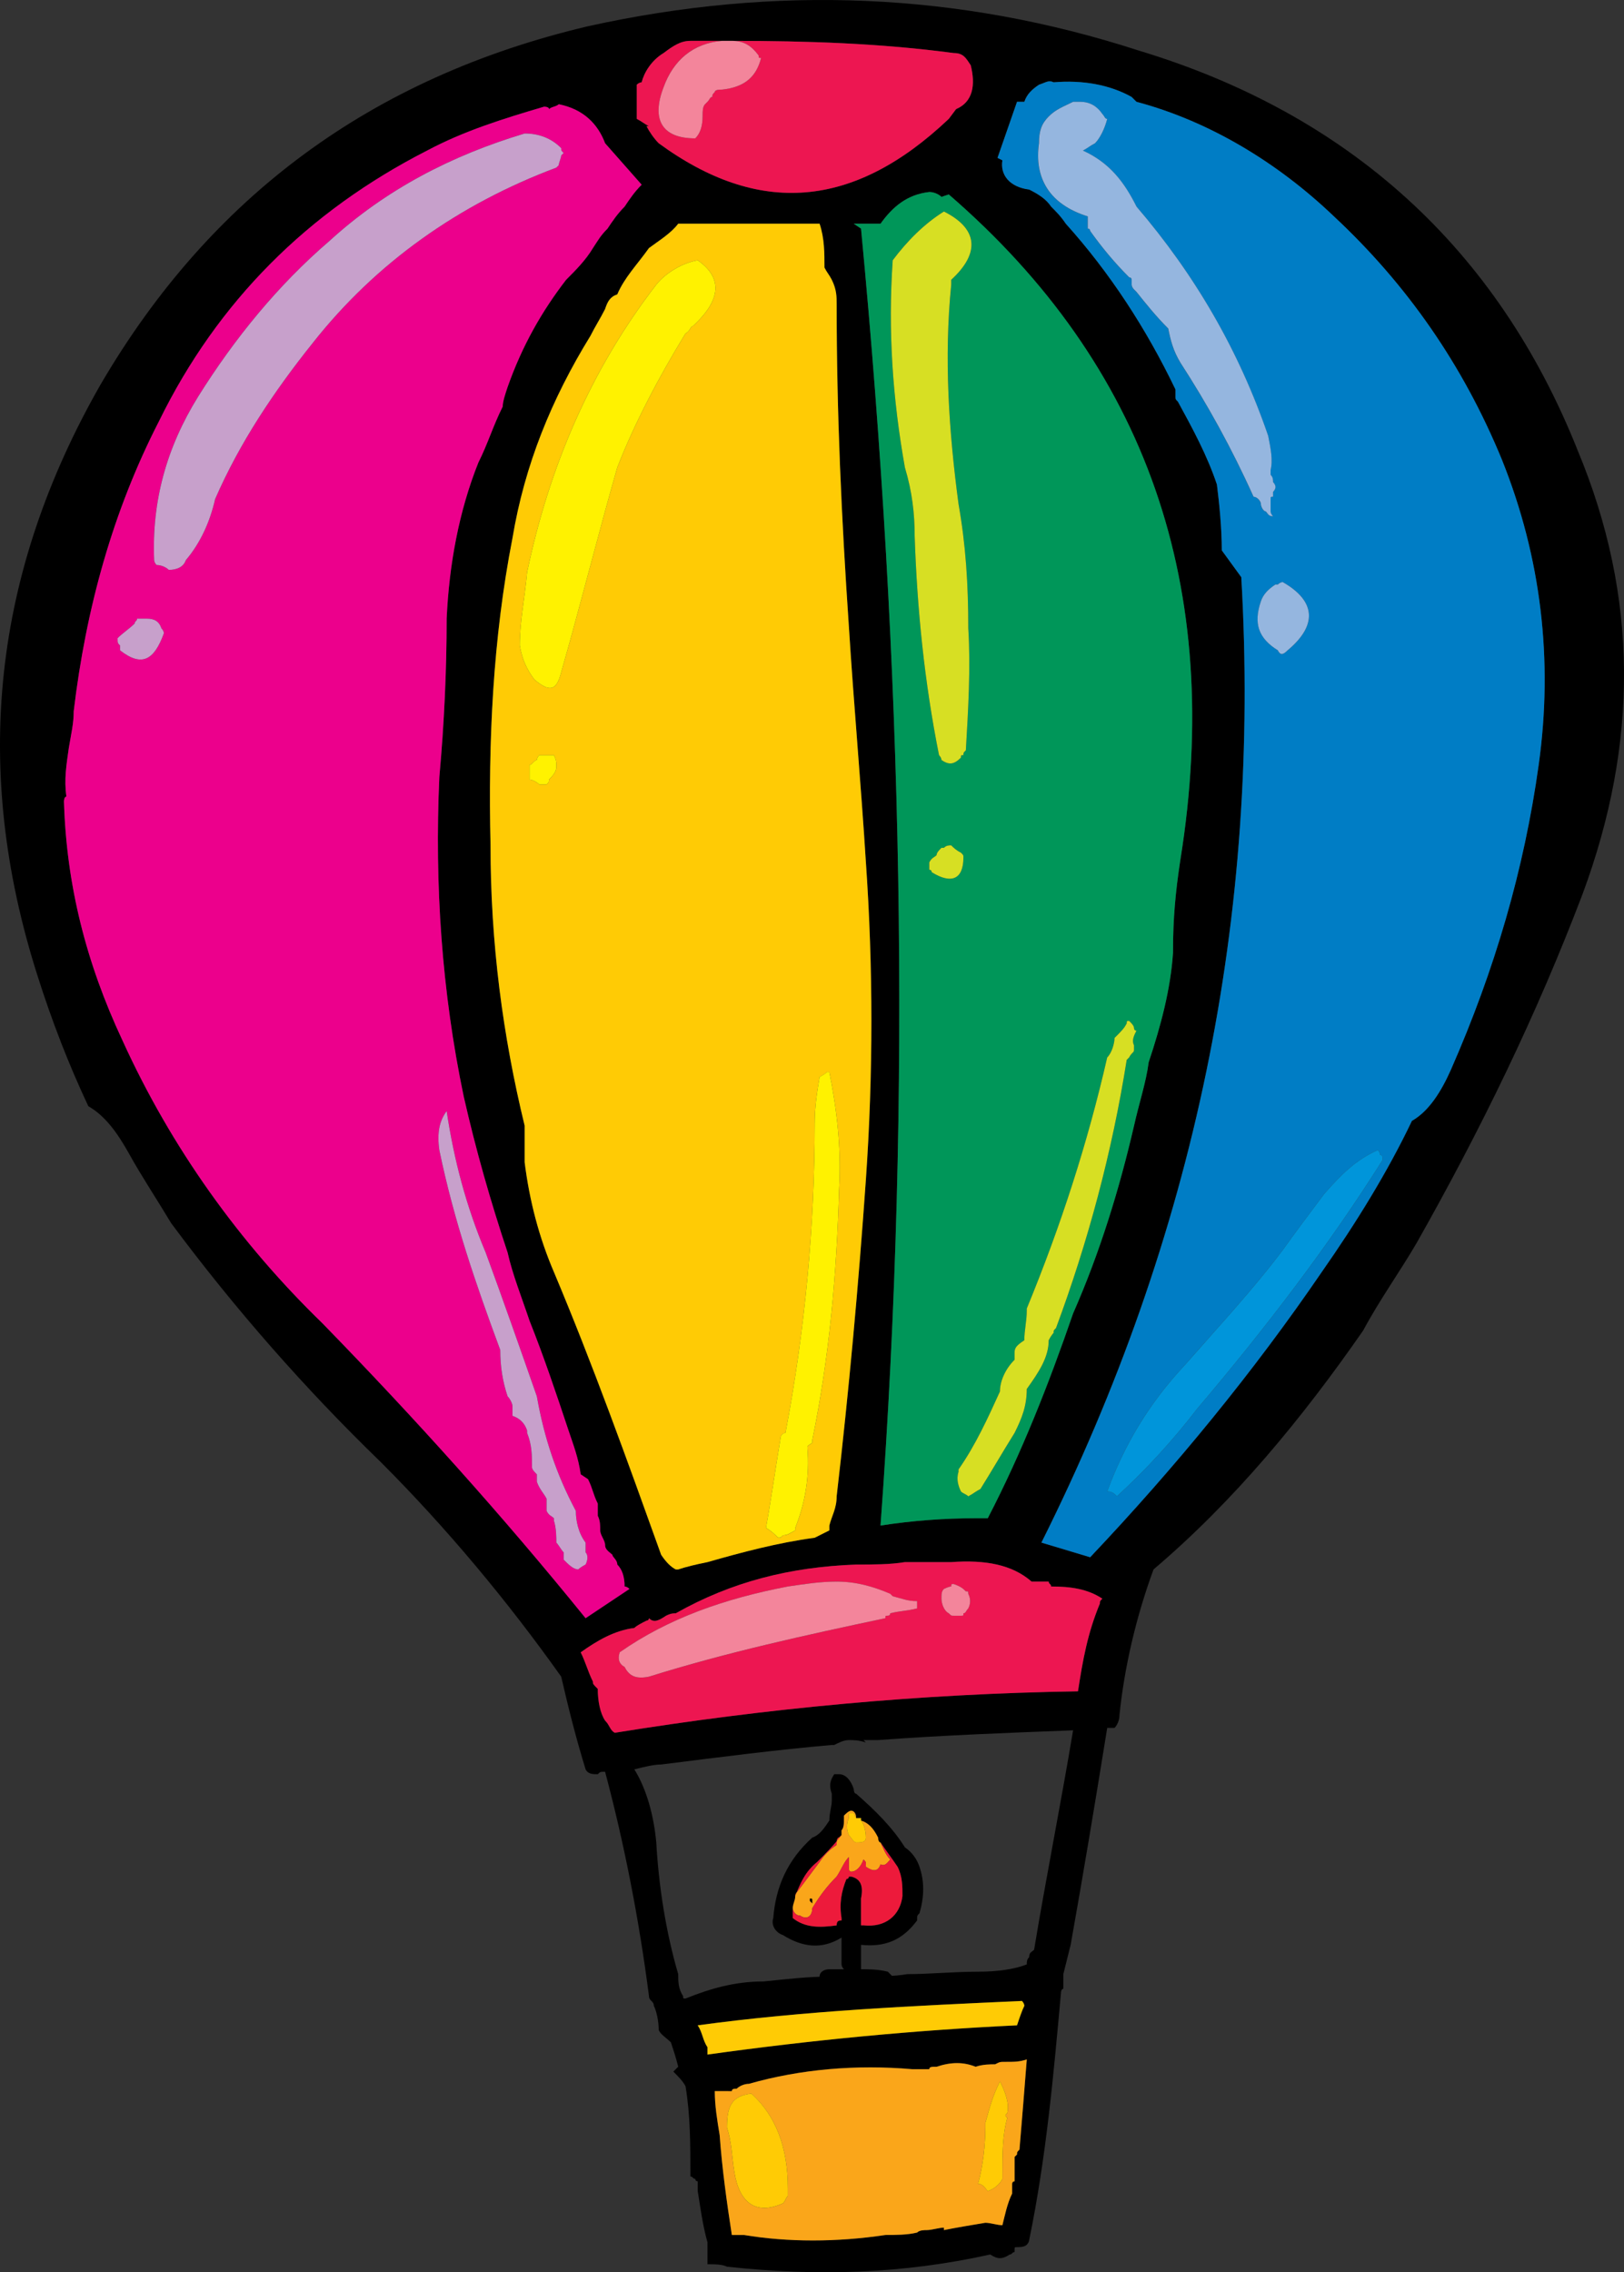 <?xml version="1.0" encoding="utf-8"?>
<!-- Generator: Adobe Illustrator 13.0.0, SVG Export Plug-In . SVG Version: 6.00 Build 14948)  -->
<svg version="1.2" baseProfile="tiny" id="Layer_1" xmlns="http://www.w3.org/2000/svg" xmlns:xlink="http://www.w3.org/1999/xlink"
	 x="0px" y="0px" width="66.625px" height="93.205px" viewBox="0 0 66.625 93.205" xml:space="preserve">
<rect x="0" y="0" width="66.625" height="93.205" fill="#333333" stroke="none"/>
<path d="M34.424,72.776c-0.1,0-0.1,0-0.2,0c-0.2,0.301-0.2,0.5-0.1,0.801c0,0.1,0,0.199,0,0.3c0,0.2-0.1,0.5-0.1,0.8
	c-0.2,0.3-0.4,0.6-0.7,0.7c-1,0.899-1.5,2-1.6,3.3c-0.1,0.3,0.1,0.6,0.4,0.7c0.8,0.5,1.6,0.6,2.4,0.1c0,0.3,0,0.7,0,1.101
	c0,0,0,0.1,0.1,0.199c-0.2,0-0.4,0-0.6,0c-0.2,0-0.4,0.101-0.4,0.301l0,0c-0.3,0.399-0.1,0.699,0.4,0.699c0,0.101,0,0.101,0,0.2
	c0.2,0,0.3,0,0.4,0.101c0.4,0,0.8,0,1.2,0c0.2-0.101,0.5-0.2,0.7-0.301c0.5-0.1,0.6-0.399,0.3-0.699c0,0,0,0-0.1-0.101
	c0,0,0,0-0.1-0.1c-0.4-0.101-0.8-0.101-1.1-0.101c0-0.399,0-0.699,0-1c1,0.101,1.7-0.199,2.3-1c0-0.199,0-0.199,0.1-0.3
	c0.2-0.7,0.2-1.3,0-1.899c-0.1-0.301-0.3-0.601-0.6-0.801c-0.5-0.8-1.2-1.5-2-2.199c-0.1,0-0.1-0.2-0.1-0.2
	C34.924,73.077,34.724,72.776,34.424,72.776z M34.624,74.476c0.1-0.1,0.2-0.2,0.3-0.2s0.2,0.101,0.2,0.301h0.2v0.1
	c0.3,0.1,0.5,0.3,0.7,0.7c0,0,0,0.2,0.1,0.2c0.2,0.3,0.5,0.699,0.7,1c0.2,0.399,0.2,0.8,0.2,1.199c-0.1,0.801-0.7,1.301-1.6,1.2
	c-0.1,0-0.1,0-0.1,0c0-0.2,0-0.399,0-0.7c0-0.1,0-0.199,0-0.399c0.1-0.5,0-0.8-0.4-0.9h-0.1c0,0.101-0.1,0.101-0.1,0.101
	c-0.2,0.5-0.3,1-0.2,1.6v0.1c-0.1,0-0.2,0-0.2,0.2c-0.7,0.101-1.3,0.101-1.8-0.3c0-0.1,0-0.3,0-0.4c0-0.199,0.1-0.3,0.1-0.5
	c0.2-0.5,0.4-1,0.9-1.399c0.3-0.3,0.7-0.7,1-1.101c0,0,0-0.1,0-0.199c0.1-0.101,0.1-0.301,0.1-0.5
	C34.624,74.577,34.624,74.577,34.624,74.476z"/>
<path fill="#FAA61A" d="M34.924,74.376h0.1l0.1,0.2c0-0.2-0.1-0.301-0.2-0.301s-0.2,0.101-0.3,0.2c0,0.101,0,0.101,0,0.101
	c0,0.199,0,0.399-0.1,0.5c0,0.1,0,0.199,0,0.199s0,0-0.1,0.101c-0.1,0-0.1,0.2-0.1,0.3c-0.3,0.2-0.5,0.4-0.7,0.7
	c-0.3,0.399-0.6,0.8-0.9,1.2c-0.1,0.1-0.1,0.199-0.1,0.199c0,0.2-0.1,0.301-0.1,0.5c0,0.101,0.1,0.301,0.3,0.301
	c0.3,0.199,0.5,0,0.5-0.301c0.3-0.5,0.6-0.899,1-1.3c0.2-0.3,0.3-0.6,0.5-0.8c0,0.1,0,0.2,0,0.4c0,0.1,0,0.199,0.1,0.199
	c0.2,0,0.4-0.199,0.5-0.5c0.1,0.101,0.1,0.101,0.1,0.2v0.101c0.3,0.199,0.5,0.199,0.6-0.101c0.2,0.101,0.3-0.1,0.4-0.2
	c-0.2-0.199-0.3-0.5-0.4-0.699c-0.1,0-0.1-0.2-0.1-0.2c-0.2-0.4-0.4-0.601-0.7-0.7c0.1,0.1,0.2,0.4,0.2,0.7c0,0.2-0.2,0.2-0.4,0.2
	c-0.1,0-0.2-0.2-0.3-0.301c-0.1-0.199-0.1-0.5,0-0.699c0,0,0,0,0-0.101C34.824,74.376,34.824,74.376,34.924,74.376z"/>
<path fill="#FFCB05" d="M35.024,74.376h-0.1c-0.1,0-0.1,0-0.1,0.1c0,0.101,0,0.101,0,0.101c-0.1,0.199-0.1,0.5,0,0.699
	c0.1,0.101,0.2,0.301,0.3,0.301c0.2,0,0.4,0,0.4-0.2c0-0.3-0.1-0.601-0.2-0.7v-0.1h-0.2L35.024,74.376z"/>
<path fill="#ED1A3B" d="M32.624,77.776c0,0,0-0.1,0.1-0.199c0.3-0.4,0.6-0.801,0.9-1.2c0.2-0.3,0.4-0.5,0.7-0.7c0-0.1,0-0.3,0.1-0.3
	c0.1-0.101,0.1-0.101,0.1-0.101c-0.3,0.4-0.7,0.801-1,1.101C33.024,76.776,32.824,77.276,32.624,77.776z"/>
<path fill="#ED1A3B" d="M32.824,78.577c-0.2,0-0.3-0.2-0.3-0.301c0,0.101,0,0.301,0,0.4c0.5,0.4,1.1,0.4,1.8,0.3
	c0-0.2,0.1-0.2,0.2-0.2v-0.1c-0.1-0.6,0-1.1,0.2-1.6c0,0,0.1,0,0.1-0.101h0.1c0.4,0.101,0.5,0.4,0.4,0.9c0,0.2,0,0.3,0,0.399
	c0,0.301,0,0.5,0,0.7c0,0,0,0,0.1,0c0.9,0.101,1.5-0.399,1.6-1.2c0-0.399,0-0.8-0.2-1.199c-0.2-0.301-0.5-0.7-0.7-1
	c0.1,0.199,0.2,0.5,0.4,0.699c-0.1,0.101-0.2,0.301-0.4,0.2c-0.1,0.3-0.3,0.3-0.6,0.101v-0.101c0-0.1,0-0.1-0.1-0.2
	c-0.1,0.301-0.3,0.5-0.5,0.5c-0.1,0-0.1-0.1-0.1-0.199c0-0.2,0-0.301,0-0.4c-0.2,0.2-0.3,0.5-0.5,0.8c-0.4,0.4-0.7,0.8-1,1.3
	C33.324,78.577,33.124,78.776,32.824,78.577z"/>
<g>
	<path d="M64.924,36.676c2.301-6.2,2.301-12.2-0.199-18.2c-3.301-8.3-9.4-13.8-18-16.4c-7.4-2.4-14.9-2.7-22.601-1
		c-8.9,2.1-15.5,7-20,14.7c-4.4,7.7-5.3,15.7-2.6,24.2c0.6,1.9,1.3,3.7,2.1,5.4c0.7,0.4,1.2,1.1,1.7,2c0.5,0.899,1.1,1.8,1.7,2.8
		c2.6,3.5,5.5,6.8,8.6,9.8c2.7,2.7,5.2,5.7,7.4,8.8l0,0c0.3,1.301,0.6,2.5,1,3.801c0.1,0.199,0.3,0.199,0.5,0.199
		c0.1-0.1,0.1-0.1,0.3-0.1c0.8,3,1.4,6.1,1.8,9.2c0,0.2,0.2,0.2,0.2,0.399c0.1,0.2,0.2,0.601,0.2,1c0.1,0.2,0.3,0.301,0.5,0.5
		c0.1,0.301,0.2,0.601,0.3,1c-0.1,0.101-0.2,0.2-0.2,0.2c0.2,0.2,0.4,0.4,0.5,0.601c0.2,1.199,0.2,2.399,0.2,3.699
		c0.1,0,0.1,0.101,0.2,0.101c0,0,0,0.1,0.1,0.1c0,0.101,0,0.3,0,0.4c0.1,0.6,0.2,1.399,0.4,2.1c0,0,0,0,0,0.101c0,0.3,0,0.5,0,0.8
		c0.3,0,0.6,0,0.8,0.1h-0.1c0.1,0,0.1,0,0.1,0c3.7,0.4,7.2,0.3,10.8-0.5c0.3,0.2,0.5,0.2,0.8,0c0.1,0,0.1-0.1,0.2-0.1
		c0-0.101,0-0.101,0-0.101c0-0.1,0-0.1,0.1-0.1s0.3,0,0.4-0.1c0.1-0.101,0.1-0.2,0.1-0.2c0.7-3.4,1-6.8,1.3-10.101
		c0-0.199,0.1-0.199,0.1-0.199c0-0.301,0-0.5,0-0.5c0-0.101,0-0.101,0-0.101c0.101-0.399,0.2-0.8,0.3-1.2c0.5-2.8,1-5.8,1.5-8.899
		c0.101,0,0.2,0,0.301,0c0.1-0.101,0.199-0.3,0.199-0.5c0.2-2,0.7-4.101,1.4-6c3.3-2.8,6.1-6.2,8.6-9.8c0.7-1.301,1.5-2.4,2.2-3.601
		C60.725,46.376,63.024,41.676,64.924,36.676z M46.424,3.976c0.101,0.1,0.101,0.1,0.2,0.2c3,0.8,5.8,2.5,8.101,4.7
		c3,2.8,5.3,6.1,6.899,10c1.601,4,2.101,8.2,1.5,12.5c-0.6,4.3-1.8,8.4-3.6,12.5c-0.4,0.9-0.9,1.7-1.601,2.1
		c-1,2.101-2.3,4.2-3.699,6.2c-2.801,4.1-6,8-9.5,11.7l-2-0.601c6.3-12.6,9-25.7,8.2-39.6l-0.8-1.1c0-0.9-0.1-1.9-0.2-2.7
		c-0.399-1.2-1-2.3-1.6-3.4c-0.1-0.1-0.1-0.1-0.1-0.2s0-0.1,0-0.1c0-0.1,0-0.2,0-0.2c-1.2-2.5-2.7-4.8-4.5-6.8
		c-0.2-0.3-0.4-0.5-0.601-0.7c-0.2-0.3-0.5-0.5-0.9-0.7c-0.8-0.1-1.2-0.6-1.1-1.2l-0.2-0.1l0.8-2.3c0.1,0,0.2,0,0.3,0l0,0
		c0.1-0.3,0.3-0.5,0.6-0.7c0.3-0.1,0.4-0.2,0.601-0.1C44.424,3.276,45.524,3.476,46.424,3.976z M39.124,2.176c0.4,0,0.5,0.2,0.7,0.5
		c0.2,0.8,0.1,1.5-0.6,1.8l-0.3,0.4c-3.9,3.7-7.8,4-11.9,1c-0.2-0.2-0.4-0.5-0.5-0.7c0,0,0,0,0.1,0c-0.2-0.1-0.3-0.2-0.5-0.3
		c0-0.4,0-0.6,0-0.9c0-0.1,0-0.3,0-0.5c0.1-0.1,0.2-0.1,0.2-0.1c0.1-0.4,0.4-0.9,0.9-1.2c0.4-0.3,0.7-0.5,1.1-0.5c0.5,0,1,0,1.5,0
		c0,0,0,0,0.1,0h0.1C33.124,1.676,36.124,1.776,39.124,2.176z M33.624,9.176L33.624,9.176c0.2,0.6,0.2,1.2,0.2,1.8
		c0.1,0.2,0.2,0.3,0.3,0.5c0.2,0.4,0.2,0.7,0.2,1c0,4.5,0.2,8.8,0.5,13.2c0.2,3.2,0.5,6.5,0.7,9.7c0.3,4.3,0.3,8.7,0,13
		c-0.3,4.3-0.7,8.7-1.2,13c0,0.5-0.2,0.8-0.3,1.2c0,0,0,0.1,0,0.199l-0.6,0.301c-1.5,0.199-3,0.6-4.4,1c-0.5,0.1-0.9,0.199-1.2,0.3
		h-0.1c-0.2-0.101-0.4-0.3-0.6-0.601c-1.4-3.899-2.8-7.8-4.4-11.6c-0.6-1.4-1-2.9-1.2-4.5c0-0.5,0-1,0-1.5
		c-0.9-3.7-1.4-7.5-1.4-11.5c-0.1-4.3,0.1-8.5,0.9-12.6c0.5-3,1.6-5.7,3.2-8.3c0.2-0.4,0.4-0.7,0.6-1.1c0.1-0.3,0.2-0.5,0.5-0.6
		c0.3-0.7,0.8-1.2,1.3-1.9c0.4-0.3,0.9-0.6,1.2-1H33.624z M26.324,7.576c-0.3,0.3-0.5,0.6-0.7,0.9c-0.3,0.3-0.5,0.6-0.7,0.9
		c-0.3,0.3-0.4,0.5-0.6,0.8c-0.3,0.5-0.7,0.9-1.1,1.3c-1,1.3-1.8,2.7-2.4,4.4c-0.1,0.3-0.2,0.6-0.2,0.8c-0.4,0.8-0.6,1.5-1,2.3
		c-0.8,2-1.2,4.2-1.3,6.4c0,2.1-0.1,4.3-0.3,6.5c-0.2,4.4,0.1,8.8,1,13.1c0.5,2.2,1.1,4.3,1.8,6.4c0.2,0.899,0.6,1.899,0.9,2.8
		c0.6,1.5,1.1,3,1.6,4.5c0.2,0.6,0.4,1.1,0.5,1.8l0.3,0.2c0.2,0.4,0.2,0.6,0.4,1c0,0.2,0,0.4,0,0.5c0.1,0.2,0.1,0.4,0.1,0.6
		c0,0.2,0.2,0.4,0.2,0.601s0.2,0.3,0.3,0.399c0,0.101,0.2,0.2,0.2,0.4c0.2,0.2,0.3,0.5,0.3,0.9c0.1,0,0.2,0.1,0.2,0.1
		c-0.6,0.4-1.2,0.8-1.8,1.2c-3.4-4.2-7-8.2-10.8-12.101c-3.4-3.3-6.2-7.2-8.2-11.6c-1.5-3.2-2.3-6.4-2.4-9.8c0,0,0-0.2,0.1-0.2
		c-0.1-0.7,0-1.3,0.1-2c0.1-0.6,0.2-1,0.2-1.5c0.5-4.2,1.6-8.2,3.5-11.9c2.4-4.9,6.1-8.6,11-11.1c1.5-0.8,3.1-1.3,4.8-1.8
		c0,0,0.2,0,0.2,0.1c0.1-0.1,0.3-0.1,0.4-0.2c1,0.2,1.6,0.8,1.9,1.6L26.324,7.576z M35.024,9.176h1.1c0.5-0.7,1.1-1.2,2-1.3
		c0.2,0,0.4,0.1,0.5,0.2l0.3-0.1c8.1,7,11.3,16.1,9.5,27.3c-0.199,1.3-0.3,2.4-0.3,3.7v0.1c-0.1,1.5-0.5,3-1,4.5
		c-0.1,0.8-0.399,1.7-0.6,2.6c-0.601,2.6-1.4,5.2-2.5,7.7c-1,2.899-2.1,5.7-3.5,8.399c-0.1,0-0.3,0-0.4,0c-1.4,0-2.7,0.101-4,0.301
		c1.3-17.7,0.9-35.4-0.8-53.2L35.024,9.176L35.024,9.176z M24.524,69.276c-0.2-0.199-0.2-0.199-0.2-0.3c-0.2-0.399-0.3-0.8-0.5-1.2
		c0.7-0.5,1.4-0.899,2.2-1c0.1-0.1,0.3-0.199,0.5-0.3c0,0,0.1,0,0.1-0.1c0.2,0.2,0.4,0.1,0.7-0.101l0,0c0.2-0.1,0.3-0.1,0.4-0.1
		c2.3-1.3,4.7-1.9,7.4-2c0.7,0,1.4,0,2-0.1c0.6,0,1.3,0,1.9,0c1.4-0.101,2.5,0.1,3.3,0.8c0.3,0,0.5,0,0.7,0c0,0.1,0.1,0.1,0.1,0.2
		c0.8,0,1.5,0.1,2.101,0.5c-0.101,0.1-0.101,0.1-0.101,0.199c-0.5,1.2-0.7,2.301-0.899,3.601c-6.5,0.1-12.8,0.7-19,1.7
		c-0.2-0.101-0.2-0.301-0.4-0.5C24.624,70.276,24.524,69.776,24.524,69.276z M34.824,71.376c0.2,0,0.4,0,0.7,0.1l-0.1-0.1
		c0.2,0,0.4,0,0.6,0c2.7-0.2,5.4-0.3,8-0.4c-0.5,3-1.101,6-1.6,9c-0.1,0.101-0.2,0.101-0.2,0.3c-0.1,0.101-0.1,0.2-0.1,0.301
		c-0.5,0.199-1.2,0.3-2,0.3c-1,0-2,0.1-2.9,0.1c-0.6,0.101-1.2,0.101-1.8,0c-0.4,0.101-0.9,0-1.4,0v0.101c-0.9,0-1.7,0.1-2.7,0.199
		c-1.2,0-2.2,0.301-3.2,0.7c-0.1,0-0.1,0-0.1-0.1c-0.2-0.3-0.2-0.601-0.2-0.9c-0.5-1.7-0.8-3.6-0.9-5.399c-0.1-1.101-0.4-2.2-0.9-3
		c0.4-0.101,0.8-0.2,1.1-0.2c2.4-0.3,4.7-0.601,7-0.8h0.1C34.424,71.476,34.624,71.376,34.824,71.376z M29.024,83.976
		c-0.2-0.3-0.2-0.6-0.4-0.899c4.4-0.601,8.9-0.801,13.3-1l0,0c0.1,0.1,0.1,0.199,0.1,0.199c-0.1,0.2-0.2,0.5-0.3,0.801
		c-4.2,0.199-8.4,0.6-12.7,1.199C29.024,84.176,29.024,84.077,29.024,83.976z M29.324,85.776c0.2,0,0.3,0,0.4,0s0.2,0,0.3,0
		c0-0.1,0.1-0.1,0.2-0.1c0.1-0.1,0.3-0.2,0.5-0.2c2.1-0.6,4.4-0.8,6.7-0.6h0.1h0.1h0.1c0,0,0,0,0.1,0s0.2,0,0.3,0
		c0-0.101,0.1-0.101,0.3-0.101c0.6-0.199,1.1-0.199,1.6,0c0.3-0.1,0.6-0.1,0.8-0.1c0.2-0.1,0.2-0.1,0.4-0.1c0.4,0,0.6,0,0.9-0.101
		c-0.1,1.3-0.2,2.5-0.3,3.7c-0.1,0.1-0.1,0.1-0.1,0.2c0,0,0,0-0.1,0.1c0,0.101,0,0.2,0,0.3c0,0.2,0,0.301,0,0.601c0,0,0,0,0,0.1
		c-0.1,0-0.1,0.101-0.1,0.101c0,0.199,0,0.3,0,0.399c-0.2,0.4-0.3,0.9-0.4,1.3c-0.2,0-0.5-0.1-0.7-0.1c-0.6,0.1-1.2,0.2-1.7,0.3
		c0-0.1,0-0.1,0-0.1c-0.2,0-0.5,0.1-0.7,0.1c-0.1,0-0.3,0-0.4,0.101c-0.4,0.1-0.9,0.1-1.3,0.1c-2,0.3-4,0.3-5.8,0
		c-0.2,0-0.4,0-0.5,0c-0.2-1.3-0.4-2.7-0.5-4.1C29.424,86.976,29.324,86.376,29.324,85.776z"/>
	<path fill="#007DC5" d="M46.624,4.176c-0.1-0.1-0.1-0.1-0.2-0.2c-0.899-0.5-2-0.7-3.199-0.6c-0.2-0.1-0.301,0-0.601,0.1
		c-0.3,0.2-0.5,0.4-0.6,0.7l0,0c-0.1,0-0.2,0-0.3,0l-0.8,2.3l0.2,0.1c-0.1,0.6,0.3,1.1,1.1,1.2c0.4,0.2,0.7,0.4,0.9,0.7
		c0.2,0.2,0.4,0.4,0.601,0.7c1.8,2,3.3,4.3,4.5,6.8c0,0,0,0.1,0,0.2c0,0,0,0,0,0.1s0,0.1,0.1,0.2c0.6,1.1,1.2,2.2,1.6,3.4
		c0.101,0.8,0.2,1.8,0.2,2.7l0.8,1.1c0.801,13.9-1.899,27-8.2,39.6l2,0.601c3.5-3.7,6.699-7.601,9.5-11.7
		c1.399-2,2.699-4.1,3.699-6.2c0.7-0.4,1.2-1.2,1.601-2.1c1.8-4.1,3-8.2,3.6-12.5c0.601-4.3,0.101-8.5-1.5-12.5
		c-1.6-3.9-3.899-7.2-6.899-10C52.424,6.676,49.624,4.976,46.624,4.176z M45.424,4.876c-0.1,0.4-0.3,0.8-0.5,1
		c-0.199,0.1-0.3,0.2-0.5,0.3c1.101,0.5,1.7,1.3,2.2,2.3c2.4,2.8,4.2,5.9,5.4,9.4c0.1,0.5,0.2,1,0.1,1.4c0,0.1,0,0.1,0,0.2
		c0.101,0.1,0.101,0.2,0.101,0.3c0.1,0.1,0.1,0.2,0.1,0.2s0,0.1-0.1,0.2c0,0,0,0.1,0,0.2c-0.101,0-0.101,0-0.101,0.1
		c0,0,0,0.1,0,0.2c0,0,0,0.2,0,0.3c0,0,0,0.1,0.101,0.2c-0.2,0-0.2-0.1-0.301-0.2c-0.1,0-0.199-0.2-0.199-0.3s-0.101-0.2-0.101-0.2
		c-0.1-0.1-0.2-0.1-0.2-0.1c-0.899-2-1.899-3.8-3-5.5c-0.3-0.5-0.399-0.9-0.5-1.4c-0.5-0.5-0.899-1-1.3-1.5l-0.1-0.1
		c-0.101-0.1-0.101-0.2-0.101-0.2s0-0.1,0-0.2c0,0,0-0.1-0.1-0.1c-0.6-0.6-1.1-1.2-1.6-1.9c0,0,0-0.1-0.101-0.1v-0.2
		c0,0,0-0.1,0-0.2v-0.1c-1.6-0.5-2.2-1.6-2-3c0-0.5,0.1-0.8,0.4-1.1c0.3-0.3,0.6-0.4,1-0.6c0,0,0.1,0,0.3,0c0.4,0,0.7,0.2,0.9,0.5
		C45.324,4.776,45.324,4.876,45.424,4.876z M52.624,23.876c1.4,0.8,1.4,1.8,0.2,2.8c-0.2,0.2-0.3,0.2-0.4,0c-0.8-0.5-1-1.1-0.699-2
		c0.1-0.3,0.3-0.5,0.6-0.7c0.1,0,0.1,0,0.1,0C52.524,23.876,52.624,23.876,52.624,23.876L52.624,23.876z M56.524,47.176
		c0.1,0.1,0.1,0.2,0.1,0.2c0.101,0,0.101,0.1,0.101,0.2c-2.2,3.5-4.801,6.899-7.601,10.199c-1,1.301-2.1,2.5-3.3,3.601
		c-0.1-0.101-0.2-0.2-0.4-0.2c0.7-1.9,1.7-3.6,3.2-5.2c1.4-1.6,2.8-3.1,4-4.7c0.5-0.699,1.101-1.5,1.7-2.3
		C55.024,48.176,55.624,47.577,56.524,47.176z"/>
	<path fill="#95B6DF" d="M44.924,5.876c0.2-0.2,0.4-0.6,0.5-1c-0.1,0-0.1-0.1-0.199-0.2c-0.2-0.3-0.5-0.5-0.9-0.5
		c-0.2,0-0.3,0-0.3,0c-0.4,0.2-0.7,0.3-1,0.6c-0.3,0.3-0.4,0.6-0.4,1.1c-0.2,1.4,0.4,2.5,2,3v0.1c0,0.1,0,0.2,0,0.2v0.2
		c0.101,0,0.101,0.1,0.101,0.1c0.5,0.7,1,1.3,1.6,1.9c0.1,0,0.1,0.1,0.1,0.1c0,0.1,0,0.2,0,0.2s0,0.1,0.101,0.2l0.1,0.1
		c0.4,0.5,0.8,1,1.3,1.5c0.101,0.5,0.2,0.9,0.5,1.4c1.101,1.7,2.101,3.5,3,5.5c0,0,0.101,0,0.2,0.1c0,0,0.101,0.1,0.101,0.2
		s0.1,0.3,0.199,0.3c0.101,0.1,0.101,0.2,0.301,0.2c-0.101-0.1-0.101-0.2-0.101-0.2c0-0.1,0-0.3,0-0.3c0-0.1,0-0.2,0-0.2
		c0-0.1,0-0.1,0.101-0.1c0-0.1,0-0.2,0-0.2c0.1-0.1,0.1-0.2,0.1-0.2s0-0.1-0.1-0.2c0-0.1,0-0.2-0.101-0.3c0-0.1,0-0.1,0-0.2
		c0.101-0.4,0-0.9-0.1-1.4c-1.2-3.5-3-6.6-5.4-9.4c-0.5-1-1.1-1.8-2.2-2.3C44.624,6.076,44.725,5.976,44.924,5.876z"/>
	<path fill="#95B6DF" d="M52.824,26.676c1.2-1,1.2-2-0.2-2.8l0,0c0,0-0.1,0-0.2,0.1c0,0,0,0-0.1,0c-0.3,0.2-0.5,0.4-0.6,0.7
		c-0.301,0.9-0.101,1.5,0.699,2C52.524,26.876,52.624,26.876,52.824,26.676z"/>
	<path fill="#0095DA" d="M56.624,47.376c0,0,0-0.101-0.1-0.2c-0.9,0.4-1.5,1-2.2,1.8c-0.6,0.8-1.2,1.601-1.7,2.3
		c-1.2,1.601-2.6,3.101-4,4.7c-1.5,1.601-2.5,3.3-3.2,5.2c0.2,0,0.301,0.1,0.4,0.2c1.2-1.101,2.3-2.3,3.3-3.601
		c2.8-3.3,5.4-6.699,7.601-10.199C56.725,47.476,56.725,47.376,56.624,47.376z"/>
	<path fill="#ED1651" d="M39.824,2.676c-0.2-0.3-0.3-0.5-0.7-0.5c-3-0.4-6-0.5-9.1-0.5c0.5,0,0.8,0.2,1.1,0.6c0,0.1,0,0.1,0.1,0.1
		c-0.2,0.8-0.7,1.2-1.6,1.3c-0.1,0-0.3,0-0.3,0.1c-0.1,0.1-0.1,0.1-0.1,0.2c-0.1,0-0.1,0.1-0.2,0.2c0,0,0,0-0.1,0.1
		s-0.1,0.3-0.1,0.5c0,0.4-0.1,0.7-0.3,0.9c-1.4,0-1.8-0.8-1.3-2.1c0.4-1.1,1.2-1.8,2.4-1.9c0,0,0,0,0.2,0c-0.5,0-1,0-1.5,0
		c-0.4,0-0.7,0.2-1.1,0.5c-0.5,0.3-0.8,0.8-0.9,1.2c0,0-0.1,0-0.2,0.1c0,0.2,0,0.4,0,0.5c0,0.3,0,0.5,0,0.9c0.2,0.1,0.3,0.2,0.5,0.3
		c-0.1,0-0.1,0-0.1,0c0.1,0.2,0.3,0.5,0.5,0.7c4.1,3,8,2.7,11.9-1l0.3-0.4C39.924,4.176,40.024,3.476,39.824,2.676z"/>
	<path fill="#F3859B" d="M29.824,1.676c-0.2,0-0.2,0-0.2,0c-1.2,0.1-2,0.8-2.4,1.9c-0.5,1.3-0.1,2.1,1.3,2.1
		c0.2-0.2,0.3-0.5,0.3-0.9c0-0.2,0-0.4,0.1-0.5s0.1-0.1,0.1-0.1c0.1-0.1,0.1-0.2,0.2-0.2c0-0.1,0-0.1,0.1-0.2c0-0.1,0.2-0.1,0.3-0.1
		c0.9-0.1,1.4-0.5,1.6-1.3c-0.1,0-0.1,0-0.1-0.1c-0.3-0.4-0.6-0.6-1.1-0.6h-0.1C29.824,1.676,29.824,1.676,29.824,1.676z"/>
	<path fill="#FFCB05" d="M33.624,9.176L33.624,9.176h-5.8c-0.3,0.4-0.8,0.7-1.2,1c-0.5,0.7-1,1.2-1.3,1.9c-0.3,0.1-0.4,0.3-0.5,0.6
		c-0.2,0.4-0.4,0.7-0.6,1.1c-1.6,2.6-2.7,5.3-3.2,8.3c-0.8,4.1-1,8.3-0.9,12.6c0,4,0.5,7.8,1.4,11.5c0,0.5,0,1,0,1.5
		c0.2,1.6,0.6,3.1,1.2,4.5c1.6,3.8,3,7.7,4.4,11.6c0.2,0.301,0.4,0.5,0.6,0.601h0.1c0.3-0.101,0.7-0.2,1.2-0.3
		c1.4-0.4,2.9-0.801,4.4-1l0.6-0.301c0-0.1,0-0.199,0-0.199c0.1-0.4,0.3-0.7,0.3-1.2c0.5-4.3,0.9-8.7,1.2-13c0.3-4.3,0.3-8.7,0-13
		c-0.2-3.2-0.5-6.5-0.7-9.7c-0.3-4.4-0.5-8.7-0.5-13.2c0-0.3,0-0.6-0.2-1c-0.1-0.2-0.2-0.3-0.3-0.5
		C33.824,10.376,33.824,9.776,33.624,9.176z M28.624,10.676c1,0.7,1,1.6-0.2,2.7c-0.1,0-0.1,0.2-0.3,0.3c-1.1,1.8-2.1,3.7-2.8,5.5
		c-0.8,2.8-1.5,5.6-2.3,8.4c-0.2,0.8-0.5,0.8-1.1,0.3c-0.3-0.4-0.5-0.8-0.6-1.4c0-1,0.2-1.9,0.3-3c0.9-4.3,2.6-8.3,5.3-11.8
		C27.324,11.176,28.024,10.776,28.624,10.676z M21.724,31.576c0-0.1,0-0.2,0-0.2c0.1,0,0.2-0.2,0.3-0.2c0-0.1,0.1-0.2,0.1-0.2
		c0.1,0,0.2,0,0.3,0l0,0c0.1,0,0.2,0,0.3,0c0.1,0.2,0.1,0.3,0.1,0.4v0.1c0,0.2-0.2,0.4-0.3,0.5c0,0.1,0,0.1-0.1,0.2
		c-0.1,0-0.2,0-0.3,0c-0.1-0.1-0.3-0.2-0.4-0.2C21.724,31.776,21.724,31.676,21.724,31.576z M34.024,43.976c0.3,1.5,0.5,3.1,0.4,4.8
		c-0.1,3.5-0.4,6.9-1.1,10.301c0,0.1,0,0.1,0,0.1c-0.1,0.1-0.2,0.1-0.2,0.2c0.1,1.2-0.1,2.3-0.5,3.3v0.1c-0.2,0.101-0.3,0.2-0.5,0.2
		c-0.1,0.101-0.1,0.101-0.2,0.101c-0.1-0.101-0.3-0.301-0.5-0.4c0.2-1.1,0.4-2.5,0.6-3.7c0-0.1,0.1-0.2,0.2-0.2
		c0.8-4.199,1.2-8.5,1.2-12.7c0-0.7,0.1-1.3,0.2-1.9c0,0,0.2-0.1,0.3-0.2H34.024z"/>
	<path fill="#FFF200" d="M28.424,13.376c1.2-1.1,1.2-2,0.2-2.7c-0.6,0.1-1.3,0.5-1.7,1c-2.7,3.5-4.4,7.5-5.3,11.8
		c-0.1,1.1-0.3,2-0.3,3c0.1,0.6,0.3,1,0.6,1.4c0.6,0.5,0.9,0.5,1.1-0.3c0.8-2.8,1.5-5.6,2.3-8.4c0.7-1.8,1.7-3.7,2.8-5.5
		C28.324,13.576,28.324,13.376,28.424,13.376z"/>
	<path fill="#FFF200" d="M21.724,31.376c0,0,0,0.1,0,0.2s0,0.2,0,0.4c0.1,0,0.3,0.1,0.4,0.2c0.1,0,0.2,0,0.3,0
		c0.1-0.1,0.1-0.1,0.1-0.2c0.1-0.1,0.3-0.3,0.3-0.5v-0.1c0-0.1,0-0.2-0.1-0.4c-0.1,0-0.2,0-0.3,0l0,0c-0.1,0-0.2,0-0.3,0
		c0,0-0.1,0.1-0.1,0.2C21.924,31.176,21.824,31.376,21.724,31.376z"/>
	<path fill="#FFF200" d="M34.424,48.776c0.1-1.7-0.1-3.3-0.4-4.8h-0.1c-0.1,0.1-0.3,0.2-0.3,0.2c-0.1,0.6-0.2,1.2-0.2,1.9
		c0,4.2-0.4,8.5-1.2,12.7c-0.1,0-0.2,0.101-0.2,0.2c-0.2,1.2-0.4,2.601-0.6,3.7c0.2,0.1,0.4,0.3,0.5,0.4c0.1,0,0.1,0,0.2-0.101
		c0.2,0,0.3-0.1,0.5-0.2v-0.1c0.4-1,0.6-2.1,0.5-3.3c0-0.101,0.1-0.101,0.2-0.2c0,0,0,0,0-0.1
		C34.024,55.676,34.324,52.276,34.424,48.776z"/>
	<path fill="#EC008C" d="M25.624,8.476c0.2-0.3,0.4-0.6,0.7-0.9l-1.5-1.7c-0.3-0.8-0.9-1.4-1.9-1.6c-0.1,0.1-0.3,0.1-0.4,0.2
		c0-0.1-0.2-0.1-0.2-0.1c-1.7,0.5-3.3,1-4.8,1.8c-4.9,2.5-8.6,6.2-11,11.1c-1.9,3.7-3,7.7-3.5,11.9c0,0.5-0.1,0.9-0.2,1.5
		c-0.1,0.7-0.2,1.3-0.1,2c-0.1,0-0.1,0.2-0.1,0.2c0.1,3.4,0.9,6.6,2.4,9.8c2,4.4,4.8,8.3,8.2,11.6c3.8,3.9,7.4,7.9,10.8,12.101
		c0.6-0.4,1.2-0.8,1.8-1.2c0,0-0.1-0.1-0.2-0.1c0-0.4-0.1-0.7-0.3-0.9c0-0.2-0.2-0.3-0.2-0.4c-0.1-0.1-0.3-0.199-0.3-0.399
		s-0.2-0.4-0.2-0.601c0-0.199,0-0.399-0.1-0.6c0-0.1,0-0.3,0-0.5c-0.2-0.4-0.2-0.6-0.4-1l-0.3-0.2c-0.1-0.7-0.3-1.2-0.5-1.8
		c-0.5-1.5-1-3-1.6-4.5c-0.3-0.9-0.7-1.9-0.9-2.8c-0.7-2.101-1.3-4.2-1.8-6.4c-0.9-4.3-1.2-8.7-1-13.1c0.2-2.2,0.3-4.4,0.3-6.5
		c0.1-2.2,0.5-4.4,1.3-6.4c0.4-0.8,0.6-1.5,1-2.3c0-0.2,0.1-0.5,0.2-0.8c0.6-1.7,1.4-3.1,2.4-4.4c0.4-0.4,0.8-0.8,1.1-1.3
		c0.2-0.3,0.3-0.5,0.6-0.8C25.124,9.076,25.324,8.776,25.624,8.476z M22.924,6.776c-0.1,0.1-0.1,0.1-0.1,0.1c-4,1.5-7.4,3.9-10,7.2
		c-1.6,2-3,4.1-4,6.4c-0.2,0.9-0.6,1.8-1.2,2.5c-0.1,0.3-0.4,0.4-0.7,0.4c-0.1-0.1-0.3-0.2-0.5-0.2c-0.1-0.1-0.1-0.2-0.1-0.2
		c-0.1-2.4,0.5-4.6,1.8-6.7c1.5-2.4,3.3-4.6,5.4-6.4c2.3-2.1,5-3.5,8-4.4c0.6,0,1.1,0.2,1.5,0.6c0,0.1,0,0.1,0.1,0.2
		c-0.1,0.1-0.1,0.1-0.1,0.1C23.024,6.476,22.924,6.676,22.924,6.776z M4.924,26.476c-0.1-0.1-0.1-0.1-0.1-0.3
		c0.2-0.2,0.5-0.4,0.7-0.6c0-0.1,0.1-0.1,0.1-0.2c0,0,0.1,0,0.2,0h0.2c0.3,0,0.5,0.1,0.6,0.4c0.1,0.1,0.1,0.2,0.1,0.2
		c-0.4,1.1-0.9,1.4-1.8,0.7C4.924,26.676,4.924,26.576,4.924,26.476z M18.324,45.576c0.3,2,0.8,3.9,1.6,5.8
		c0.7,1.899,1.4,3.899,2.1,5.899c0.3,1.7,0.8,3.2,1.6,4.7c0,0.4,0.1,0.9,0.4,1.3c0,0.101,0,0.101,0,0.2c0,0.101,0,0.101,0,0.2
		c0.1,0.1,0.1,0.3,0,0.5c0,0-0.2,0.1-0.3,0.2c-0.2,0-0.4-0.2-0.6-0.4v-0.2c0-0.1,0-0.1,0-0.1c-0.1-0.1-0.2-0.3-0.3-0.4
		c0-0.199,0-0.6-0.1-0.899v-0.101c-0.1-0.1-0.2-0.1-0.3-0.3c0-0.1,0-0.2,0-0.3s0-0.1,0-0.2c-0.1-0.2-0.3-0.399-0.4-0.7v-0.1
		c0,0,0-0.1,0-0.2c-0.1-0.1-0.2-0.2-0.2-0.3c0-0.5,0-0.9-0.2-1.4v-0.1c-0.1-0.3-0.3-0.5-0.6-0.6c0-0.101,0-0.2,0-0.301v-0.1
		c0-0.1-0.1-0.3-0.2-0.4c-0.2-0.6-0.3-1.199-0.3-1.899c-1-2.7-1.9-5.3-2.5-8.2C17.924,46.476,18.024,45.976,18.324,45.576z"/>
	<path fill="#C7A0CB" d="M22.824,6.876c0,0,0,0,0.1-0.1c0-0.1,0.1-0.3,0.1-0.4c0,0,0,0,0.1-0.1c-0.1-0.1-0.1-0.1-0.1-0.2
		c-0.4-0.4-0.9-0.6-1.5-0.6c-3,0.9-5.7,2.3-8,4.4c-2.1,1.8-3.9,4-5.4,6.4c-1.3,2.1-1.9,4.3-1.8,6.7c0,0,0,0.1,0.1,0.2
		c0.2,0,0.4,0.1,0.5,0.2c0.3,0,0.6-0.1,0.7-0.4c0.6-0.7,1-1.6,1.2-2.5c1-2.3,2.4-4.4,4-6.4C15.424,10.776,18.824,8.376,22.824,6.876
		z"/>
	<path fill="#C7A0CB" d="M4.824,26.176c0,0.2,0,0.2,0.1,0.3c0,0.1,0,0.2,0,0.2c0.9,0.7,1.4,0.4,1.8-0.7c0,0,0-0.1-0.1-0.2
		c-0.1-0.3-0.3-0.4-0.6-0.4h-0.2c-0.1,0-0.2,0-0.2,0c0,0.1-0.1,0.1-0.1,0.2C5.324,25.776,5.024,25.976,4.824,26.176z"/>
	<path fill="#C7A0CB" d="M19.924,51.376c-0.8-1.9-1.3-3.8-1.6-5.8c-0.3,0.4-0.4,0.9-0.3,1.6c0.6,2.9,1.5,5.5,2.5,8.2
		c0,0.7,0.1,1.3,0.3,1.899c0.1,0.101,0.2,0.301,0.2,0.4v0.1c0,0.101,0,0.2,0,0.301c0.3,0.1,0.5,0.3,0.6,0.6v0.1
		c0.2,0.5,0.2,0.9,0.2,1.4c0,0.1,0.1,0.2,0.2,0.3c0,0.101,0,0.2,0,0.2v0.1c0.1,0.301,0.3,0.5,0.4,0.7c0,0.101,0,0.101,0,0.2
		s0,0.2,0,0.3c0.1,0.2,0.2,0.2,0.3,0.3v0.101c0.1,0.3,0.1,0.7,0.1,0.899c0.1,0.101,0.2,0.301,0.3,0.4c0,0,0,0,0,0.1v0.2
		c0.2,0.2,0.4,0.4,0.6,0.4c0.1-0.101,0.3-0.2,0.3-0.2c0.1-0.2,0.1-0.4,0-0.5c0-0.1,0-0.1,0-0.2c0-0.1,0-0.1,0-0.2
		c-0.3-0.399-0.4-0.899-0.4-1.3c-0.8-1.5-1.3-3-1.6-4.7C21.324,55.276,20.624,53.276,19.924,51.376z"/>
	<path fill="#009659" d="M36.124,9.176h-1.1l0,0l0.3,0.2c1.7,17.8,2.1,35.5,0.8,53.2c1.3-0.2,2.6-0.301,4-0.301c0.1,0,0.3,0,0.4,0
		c1.4-2.699,2.5-5.5,3.5-8.399c1.1-2.5,1.899-5.101,2.5-7.7c0.2-0.9,0.5-1.8,0.6-2.6c0.5-1.5,0.9-3,1-4.5v-0.1
		c0-1.3,0.101-2.4,0.3-3.7c1.801-11.2-1.399-20.3-9.5-27.3l-0.3,0.1c-0.1-0.1-0.3-0.2-0.5-0.2
		C37.224,7.976,36.624,8.476,36.124,9.176z M39.024,11.476c0,0.1,0,0.2,0,0.2c-0.3,3-0.1,6,0.3,9c0.3,1.7,0.4,3.3,0.4,5.1
		c0.1,1.6,0,3.3-0.1,5c-0.1,0.1-0.1,0.1-0.1,0.2c-0.1,0-0.1,0-0.1,0.1c-0.3,0.3-0.5,0.3-0.8,0.1c0-0.1-0.1-0.2-0.1-0.2
		c-0.6-3-0.9-6-1-9c0-0.9-0.1-1.8-0.4-2.8c-0.5-2.8-0.7-5.6-0.5-8.5c0.6-0.8,1.3-1.5,2.1-2
		C40.124,9.376,40.224,10.376,39.024,11.476z M39.024,34.676c0.1,0.1,0.2,0.2,0.4,0.3c0.1,0.1,0.1,0.1,0.1,0.2
		c0,0.9-0.5,1.1-1.3,0.6c0,0,0-0.1-0.1-0.1c0-0.1,0-0.3,0-0.3c0.1-0.2,0.2-0.2,0.3-0.3c0-0.1,0.1-0.2,0.2-0.3c0,0,0,0,0.1,0
		C38.824,34.676,38.924,34.676,39.024,34.676z M46.324,41.876c0.1,0.1,0.2,0.2,0.2,0.3c0,0,0,0.1,0.1,0.1c-0.1,0.2-0.2,0.4-0.1,0.6
		c0,0.1,0,0.1,0,0.2s-0.101,0.1-0.2,0.3c0,0,0,0-0.1,0.1c-0.601,3.8-1.601,7.5-2.9,11c-0.1,0.101-0.1,0.101-0.1,0.2
		c0,0-0.101,0.1-0.2,0.3c0,0.7-0.4,1.3-0.9,2c0,0.7-0.2,1.2-0.5,1.8c-0.5,0.801-0.9,1.5-1.4,2.301c-0.2,0.1-0.3,0.199-0.5,0.3
		c-0.1-0.101-0.2-0.101-0.3-0.2c-0.1-0.2-0.2-0.5-0.1-0.8v-0.101c0.7-1,1.2-2.1,1.7-3.199c0-0.4,0.2-0.9,0.6-1.301
		c0-0.1,0-0.1,0-0.199v-0.101c0-0.2,0.1-0.3,0.4-0.5c0-0.399,0.1-0.8,0.1-1.2v-0.1c1.4-3.4,2.5-6.8,3.3-10.3
		c0.2-0.2,0.301-0.6,0.301-0.8c0.3-0.3,0.399-0.4,0.5-0.6C46.225,41.876,46.225,41.876,46.324,41.876z"/>
	<path fill="#D7DF23" d="M39.024,11.676c0,0,0-0.1,0-0.2c1.2-1.1,1.1-2.1-0.3-2.8c-0.8,0.5-1.5,1.2-2.1,2c-0.2,2.9,0,5.7,0.5,8.5
		c0.3,1,0.4,1.9,0.4,2.8c0.1,3,0.4,6,1,9c0,0,0.1,0.1,0.1,0.2c0.3,0.2,0.5,0.2,0.8-0.1c0-0.1,0-0.1,0.1-0.1c0-0.1,0-0.1,0.1-0.2
		c0.1-1.7,0.2-3.4,0.1-5c0-1.8-0.1-3.4-0.4-5.1C38.924,17.676,38.724,14.676,39.024,11.676z"/>
	<path fill="#D7DF23" d="M39.424,34.976c-0.2-0.1-0.3-0.2-0.4-0.3c-0.1,0-0.2,0-0.3,0.1c-0.1,0-0.1,0-0.1,0
		c-0.1,0.1-0.2,0.2-0.2,0.3c-0.1,0.1-0.2,0.1-0.3,0.3c0,0,0,0.2,0,0.3c0.1,0,0.1,0.1,0.1,0.1c0.8,0.5,1.3,0.3,1.3-0.6
		C39.524,35.076,39.524,35.076,39.424,34.976z"/>
	<path fill="#D7DF23" d="M46.524,42.176c0-0.1-0.101-0.2-0.2-0.3c-0.1,0-0.1,0-0.1,0.1c-0.101,0.2-0.2,0.3-0.5,0.6
		c0,0.2-0.101,0.6-0.301,0.8c-0.8,3.5-1.899,6.899-3.3,10.3v0.1c0,0.4-0.1,0.801-0.1,1.2c-0.3,0.2-0.4,0.3-0.4,0.5v0.101
		c0,0.1,0,0.1,0,0.199c-0.4,0.4-0.6,0.9-0.6,1.301c-0.5,1.1-1,2.199-1.7,3.199v0.101c-0.1,0.3,0,0.6,0.1,0.8
		c0.1,0.1,0.2,0.1,0.3,0.2c0.2-0.101,0.3-0.2,0.5-0.3c0.5-0.801,0.9-1.5,1.4-2.301c0.3-0.6,0.5-1.1,0.5-1.8c0.5-0.7,0.9-1.3,0.9-2
		c0.1-0.2,0.2-0.3,0.2-0.3c0-0.1,0-0.1,0.1-0.2c1.3-3.5,2.3-7.2,2.9-11c0.1-0.1,0.1-0.1,0.1-0.1c0.1-0.2,0.2-0.2,0.2-0.3
		s0-0.1,0-0.2c-0.101-0.2,0-0.4,0.1-0.6C46.524,42.276,46.524,42.176,46.524,42.176z"/>
	<path fill="#ED1651" d="M24.324,68.976c0,0.101,0,0.101,0.2,0.3c0,0.5,0.1,1,0.3,1.301c0.2,0.199,0.2,0.399,0.4,0.5
		c6.2-1,12.5-1.601,19-1.7c0.199-1.3,0.399-2.4,0.899-3.601c0-0.1,0-0.1,0.101-0.199c-0.601-0.4-1.301-0.5-2.101-0.5
		c0-0.101-0.1-0.101-0.1-0.2c-0.2,0-0.4,0-0.7,0c-0.8-0.7-1.9-0.9-3.3-0.8c-0.6,0-1.3,0-1.9,0c-0.6,0.1-1.3,0.1-2,0.1
		c-2.7,0.1-5.1,0.7-7.4,2c-0.1,0-0.2,0-0.4,0.1l0,0c-0.3,0.2-0.5,0.301-0.7,0.101c0,0.1-0.1,0.1-0.1,0.1c-0.2,0.101-0.4,0.2-0.5,0.3
		c-0.8,0.101-1.5,0.5-2.2,1C24.024,68.176,24.124,68.577,24.324,68.976z M39.724,65.376c0.1,0.2,0.1,0.399,0,0.6
		c-0.1,0.101-0.1,0.2-0.2,0.2c0,0.1,0,0.1-0.1,0.1c0,0-0.2,0-0.3,0c-0.1,0-0.1,0-0.2-0.1c-0.2-0.1-0.3-0.4-0.3-0.6
		c0-0.2,0-0.301,0.1-0.4c0,0,0.2-0.1,0.3-0.1c0-0.101,0-0.101,0.1-0.101c0.3,0.101,0.4,0.2,0.5,0.3
		C39.724,65.276,39.724,65.276,39.724,65.376z M37.624,65.776c0,0,0,0.101,0,0.2c-0.4,0.101-0.7,0.101-1.1,0.2c0,0,0,0.1-0.1,0.1
		s-0.1,0-0.1,0.101c-3.3,0.7-6.5,1.399-9.7,2.399c-0.5,0.101-0.8,0-1-0.399c-0.2-0.101-0.3-0.3-0.2-0.601
		c2-1.399,4.3-2.199,6.9-2.699c0.7-0.101,1.3-0.2,2-0.2c0.8,0,1.5,0.2,2.2,0.5c0,0,0,0,0.1,0.1l0,0c0.4,0.101,0.6,0.2,1,0.2
		C37.624,65.676,37.624,65.676,37.624,65.776z"/>
	<path fill="#F3859B" d="M39.724,65.976c0.1-0.2,0.1-0.399,0-0.6c0-0.101,0-0.101-0.1-0.101c-0.1-0.1-0.2-0.199-0.5-0.3
		c-0.1,0-0.1,0-0.1,0.101c-0.1,0-0.3,0.1-0.3,0.1c-0.1,0.1-0.1,0.2-0.1,0.4c0,0.199,0.1,0.5,0.3,0.6c0.1,0.1,0.1,0.1,0.2,0.1
		c0.1,0,0.3,0,0.3,0c0.1,0,0.1,0,0.1-0.1C39.624,66.176,39.624,66.077,39.724,65.976z"/>
	<path fill="#F3859B" d="M37.624,65.976c0-0.1,0-0.2,0-0.2c0-0.1,0-0.1,0-0.1c-0.4,0-0.6-0.1-1-0.2l0,0c-0.1-0.1-0.1-0.1-0.1-0.1
		c-0.7-0.3-1.4-0.5-2.2-0.5c-0.7,0-1.3,0.1-2,0.2c-2.6,0.5-4.9,1.3-6.9,2.699c-0.1,0.301,0,0.5,0.2,0.601c0.2,0.399,0.5,0.5,1,0.399
		c3.2-1,6.4-1.699,9.7-2.399c0-0.101,0-0.101,0.1-0.101s0.1-0.1,0.1-0.1C36.924,66.077,37.224,66.077,37.624,65.976z"/>
	<path d="M33.224,77.976c0.1,0.101,0.1,0.101,0.1,0.101v-0.101c0-0.1,0-0.1-0.1-0.1C33.224,77.976,33.224,77.976,33.224,77.976z"/>
	<path fill="#FFCB05" d="M28.624,83.077c0.2,0.3,0.2,0.6,0.4,0.899c0,0.101,0,0.2,0,0.3c4.3-0.6,8.5-1,12.7-1.199
		c0.1-0.301,0.2-0.601,0.3-0.801c0,0,0-0.1-0.1-0.199l0,0C37.524,82.276,33.024,82.476,28.624,83.077z"/>
	<path fill="#FAA61A" d="M29.724,85.776c-0.1,0-0.2,0-0.4,0c0,0.601,0.1,1.2,0.2,1.801c0.1,1.399,0.3,2.8,0.5,4.1c0.1,0,0.3,0,0.5,0
		c1.8,0.3,3.8,0.3,5.8,0c0.4,0,0.9,0,1.3-0.1c0.1-0.101,0.3-0.101,0.4-0.101c0.2,0,0.5-0.1,0.7-0.1c0,0,0,0,0,0.1
		c0.5-0.1,1.1-0.2,1.7-0.3c0.2,0,0.5,0.1,0.7,0.1c0.1-0.399,0.2-0.899,0.4-1.3c0-0.1,0-0.2,0-0.399c0,0,0-0.101,0.1-0.101
		c0-0.1,0-0.1,0-0.1c0-0.3,0-0.4,0-0.601c0-0.1,0-0.199,0-0.3c0.1-0.1,0.1-0.1,0.1-0.1c0-0.101,0-0.101,0.1-0.2
		c0.1-1.2,0.2-2.4,0.3-3.7c-0.3,0.101-0.5,0.101-0.9,0.101c-0.2,0-0.2,0-0.4,0.1c-0.2,0-0.5,0-0.8,0.1c-0.5-0.199-1-0.199-1.6,0
		c-0.2,0-0.3,0-0.3,0.101c-0.1,0-0.2,0-0.3,0s-0.1,0-0.1,0h-0.1h-0.1h-0.1c-2.3-0.2-4.6,0-6.7,0.6c-0.2,0-0.4,0.101-0.5,0.2
		c-0.1,0-0.2,0-0.2,0.1C29.924,85.776,29.824,85.776,29.724,85.776z M41.024,85.376L41.024,85.376c0.2,0.399,0.4,0.899,0.3,1.3
		c-0.1,0.1-0.1,0.1,0,0.2c-0.2,0.7-0.2,1.5-0.2,2.3c0,0.1,0,0.1,0,0.2c-0.1,0.2-0.3,0.399-0.6,0.5c-0.1-0.101-0.2-0.3-0.4-0.3
		c0.2-0.7,0.3-1.601,0.3-2.301c0-0.1,0-0.199,0-0.199C40.624,86.376,40.724,85.976,41.024,85.376z M32.324,89.776v0.101
		c0,0.1,0,0.1,0,0.2c-0.1,0.1-0.1,0.199-0.2,0.3c-1.1,0.5-1.8,0-2-1.3c-0.1-0.601-0.1-1.2-0.3-1.801c0-0.899,0.2-1.3,1-1.399
		C31.824,86.776,32.324,88.077,32.324,89.776z"/>
	<path fill="#FFCB05" d="M41.024,85.376L41.024,85.376c-0.3,0.6-0.4,1-0.6,1.7c0,0,0,0.1,0,0.199c0,0.7-0.1,1.601-0.3,2.301
		c0.2,0,0.3,0.199,0.4,0.3c0.3-0.101,0.5-0.3,0.6-0.5c0-0.101,0-0.101,0-0.2c0-0.8,0-1.6,0.2-2.3c-0.1-0.101-0.1-0.101,0-0.2
		C41.424,86.276,41.224,85.776,41.024,85.376z"/>
	<path fill="#FFCB05" d="M32.324,89.876v-0.101c0-1.699-0.5-3-1.5-3.899c-0.8,0.1-1,0.5-1,1.399c0.2,0.601,0.2,1.2,0.3,1.801
		c0.2,1.3,0.9,1.8,2,1.3c0.1-0.101,0.1-0.2,0.2-0.3C32.324,89.976,32.324,89.976,32.324,89.876z"/>
</g>
</svg>
